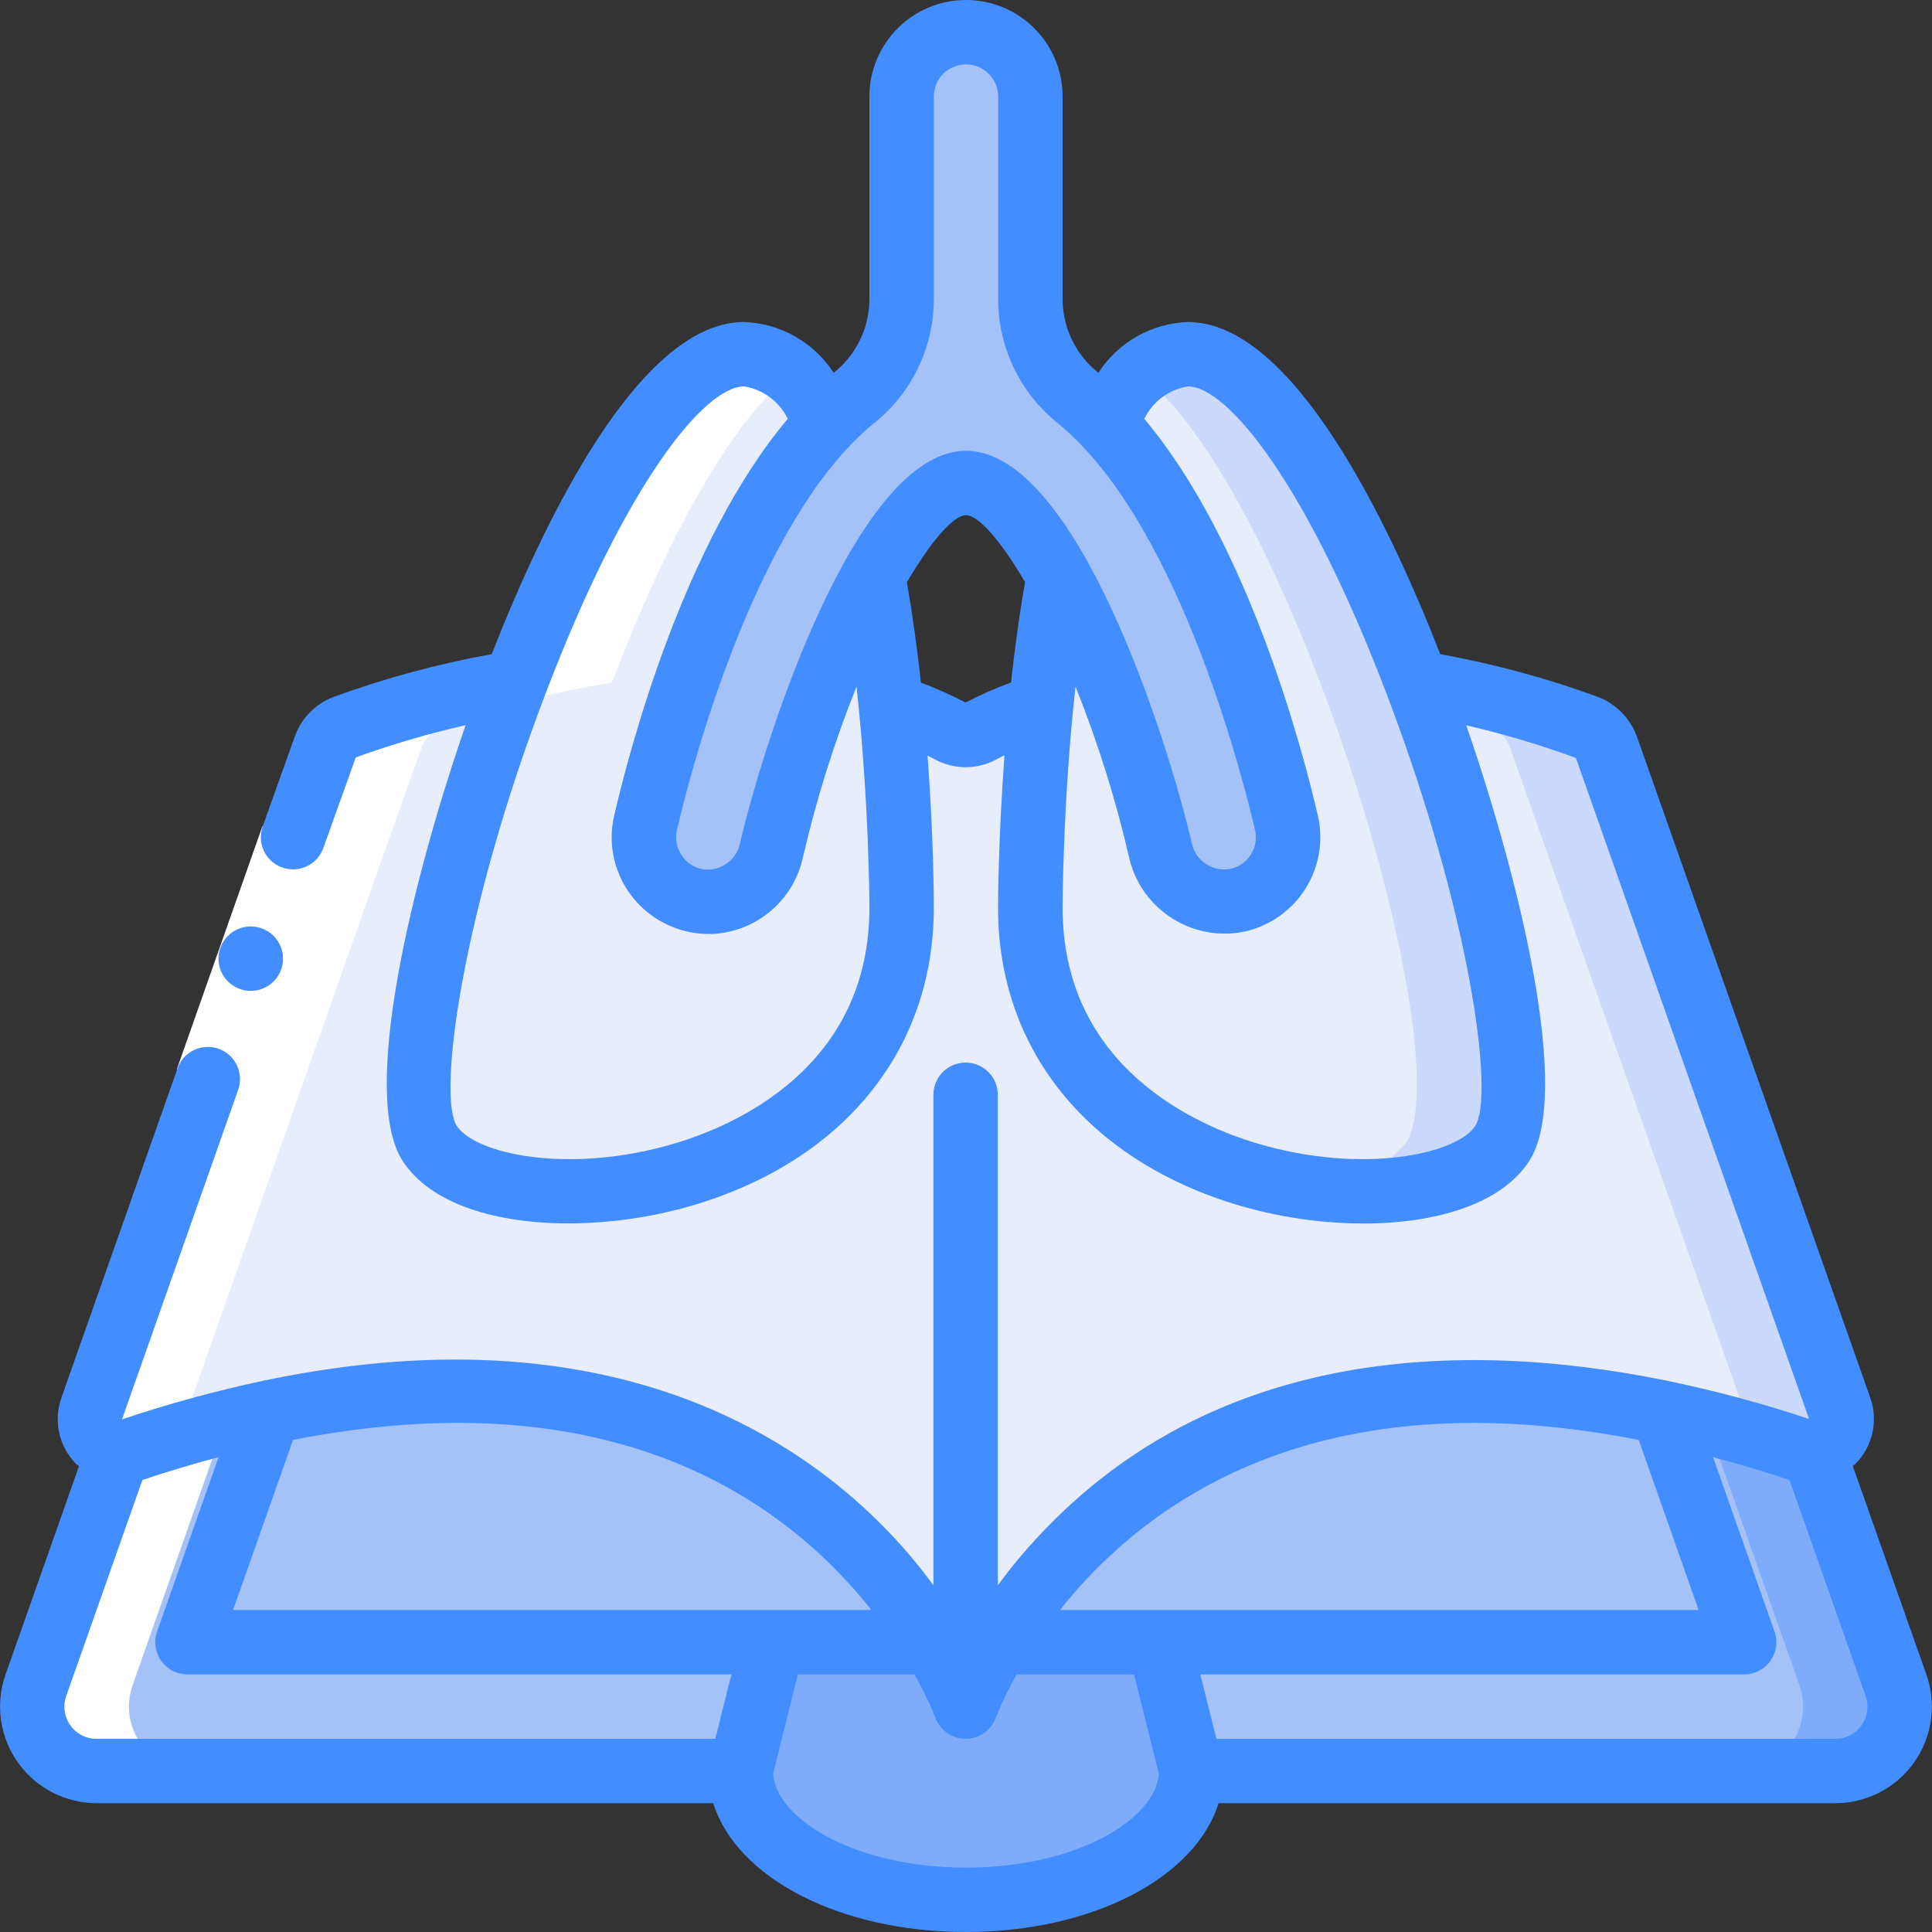 <svg height="512" viewBox="0 0 60 60" width="512" xmlns="http://www.w3.org/2000/svg"><rect x="0" y="0" width="60" height="60" fill="#333333" stroke="none"/><g id="Page-1" fill="none" fill-rule="evenodd"><g id="050---Medical-Book" fill-rule="nonzero"><path id="Shape" d="m57 55h-20l-1-4h18.17l-2.52-7.15c1.427.309 2.836.696 4.22 1.16.144.051.298.068.45.05l2.56 7.27c.217.612.125 1.291-.249 1.821s-.982.847-1.631.849z" fill="#a4c2f7"/><path id="Shape" d="m58.88 52.33-2.56-7.27c-.152.018-.306.001-.45-.05-1.384-.464-2.793-.851-4.22-1.16l.312.884c.3.094.6.173.908.276.144.051.298.068.45.05l2.56 7.27c.217.612.125 1.291-.249 1.821s-.982.847-1.631.849h3c.649-.001 1.257-.318 1.631-.849s.467-1.21.249-1.821z" fill="#7facfa"/><path id="Shape" d="m37 55c0 2.21-3.13 4-7 4s-7-1.79-7-4l1-4h4.99c.396.634.731 1.303 1 2 .271-.698.609-1.368 1.01-2h5z" fill="#7facfa"/><g fill="#a4c2f7"><path id="Shape" d="m24 51-1 4h-20c-.649-.001-1.257-.318-1.631-.849-.374-.531-.467-1.21-.249-1.821l2.56-7.27c.145.018.293 0.0.43-.05 1.389-.47 2.805-.857 4.24-1.16l-2.52 7.15z"/><path id="Shape" d="m54.17 51h-23.17c.423-.706.904-1.375 1.44-2 2.88-3.4 8.64-7.4 19.21-5.15z"/><path id="Shape" d="m28.98 51h-23.15l2.52-7.15c10.56-2.25 16.32 1.75 19.19 5.15.536.625 1.017 1.294 1.44 2z"/></g><path id="Shape" d="m56.32 45.06c-.152.018-.306.001-.45-.05-1.384-.464-2.793-.851-4.22-1.16-10.57-2.25-16.33 1.75-19.21 5.15-.536.625-1.017 1.294-1.44 2-.401.632-.739 1.302-1.01 2-.269-.697-.604-1.366-1-2h-.01c-.423-.706-.904-1.375-1.44-2-2.87-3.4-8.63-7.4-19.19-5.15-1.435.303-2.851.69-4.24 1.16-.137.05-.285.068-.43.05-.301-.035-.57-.204-.731-.461-.161-.257-.198-.572-.099-.859l6.25-17.74 1-2.8c.106-.284.328-.51.61-.62 1.714-.632 3.486-1.094 5.29-1.38-2.28 5.98-3.69 12.69-2.66 14.3 1.96 3.06 14.71 1.83 14.66-7.36 0 0 0-2.85-.33-6.23.631.213 1.243.477 1.83.79.304.16.666.16.97 0 .596-.316 1.219-.58 1.86-.79-.33 3.38-.33 6.23-.33 6.23-.05 9.19 12.7 10.42 14.66 7.36 1.03-1.61-.38-8.32-2.66-14.3 1.801.286 3.57.748 5.28 1.38.282.11.504.336.61.62l7.25 20.54c.097.285.06.598-.098.854-.159.256-.424.427-.722.466z" fill="#e8edfc"/><path id="Shape" d="m57.14 43.74-7.25-20.54c-.106-.284-.328-.51-.61-.62-1.71-.632-3.479-1.094-5.28-1.38.093.243.182.489.271.735.649.187 1.313.394 2.009.645.282.11.504.336.61.62l7.25 20.54c.085.24.071.503-.038.733.578.166 1.161.337 1.768.537.361.124.761.031 1.031-.239.27-.27.363-.67.239-1.031z" fill="#cad9fc"/><path id="Shape" d="m28 28.14c.05 9.19-12.7 10.42-14.66 7.36-1.03-1.61.38-8.32 2.66-14.3 2.05-5.39 4.8-10.2 7.11-10.2 1.08 0 1.93.84 2.58 2.14-3.42 3.58-5.22 10.62-5.64 12.41-.166.705.062 1.444.595 1.933.534.489 1.29.652 1.978.425.688-.227 1.199-.807 1.337-1.518.671-2.955 1.734-5.807 3.16-8.48.24 1.32.42 2.7.55 4 .33 3.38.33 6.23.33 6.23z" fill="#e8edfc"/><path id="Shape" d="m46.66 35.5c-1.96 3.06-14.71 1.83-14.66-7.36 0 0 0-2.85.33-6.23.13-1.3.3-2.68.55-4.01 1.434 2.696 2.5 5.571 3.17 8.55.21.908 1.018 1.551 1.95 1.55.151-.002.302-.019.45-.05.517-.119.966-.439 1.247-.889s.372-.994.253-1.511c-.42-1.79-2.22-8.83-5.64-12.41.65-1.3 1.5-2.14 2.58-2.14 2.31 0 5.06 4.81 7.11 10.2 2.28 5.98 3.69 12.69 2.66 14.3z" fill="#e8edfc"/><path id="Shape" d="m44 21.2c-2.05-5.39-4.8-10.2-7.11-10.2-.555.01-1.086.23-1.485.616 1.928 1.455 3.979 5.334 5.595 9.584 2.28 5.98 3.69 12.69 2.66 14.3-.722.837-1.756 1.343-2.86 1.4 2.665.342 5.1-.2 5.865-1.4 1.025-1.61-.385-8.32-2.665-14.3z" fill="#cad9fc"/><path id="Shape" d="m38.45 27.95c-.148.031-.299.048-.45.05-.932.001-1.74-.642-1.95-1.55-.67-2.979-1.736-5.854-3.17-8.55-.98-1.75-2.01-2.9-2.88-2.9s-1.9 1.16-2.88 2.91c-1.426 2.673-2.489 5.525-3.16 8.48-.138.711-.649 1.291-1.337 1.518-.688.227-1.444.064-1.978-.425-.534-.489-.761-1.229-.595-1.933.42-1.79 2.22-8.83 5.64-12.41.253-.271.523-.525.81-.76.927-.731 1.478-1.839 1.5-3.02v-6.36c.003-1.103.897-1.997 2-2 .531-.003 1.04.21 1.41.59.38.37.593.879.59 1.41v6.36c.022 1.181.573 2.289 1.5 3.02.287.235.557.489.81.76 3.42 3.58 5.22 10.62 5.64 12.41.12.517.029 1.061-.253 1.511s-.73.77-1.247.889z" fill="#a4c2f7"/><path id="Shape" d="m4.12 52.33 2.56-7.27c-.301-.035-.57-.204-.731-.461-.161-.257-.198-.572-.099-.859 7.244-20.561 5.887-16.725 7.25-20.54.106-.284.328-.51.61-.62 1.714-.632 3.486-1.094 5.29-1.38 1.616-4.25 3.667-8.129 5.595-9.584-.399-.386-.93-.606-1.485-.616-2.31 0-5.06 4.81-7.11 10.2-1.804.286-3.576.748-5.29 1.38-.282.11-.504.336-.61.62-1.363 3.815-.006-.021-7.25 20.54-.099.286-.063.602.099.859.161.257.43.426.731.461l-2.56 7.27c-.217.612-.125 1.291.249 1.821.374.531.982.847 1.631.849h3c-.649-.001-1.257-.318-1.631-.849-.374-.531-.467-1.21-.249-1.821z" fill="#fff"/><path id="Rectangle-path" d="m3.771 28.772h8v2h-8z" fill="#fff" transform="matrix(.332 -.943 .943 .332 -22.892 27.21)"/><path id="Shape" d="m57.54 45.528c.022-.02.049-.032.07-.053.544-.54.728-1.345.473-2.068l-7.251-20.542c-.209-.564-.651-1.01-1.212-1.225-1.59-.58-3.226-1.023-4.891-1.325-1.598-4.084-4.57-10.315-7.839-10.315-1.128.041-2.166.63-2.78 1.578-.68-.539-1.087-1.352-1.11-2.22v-6.358c0-1.657-1.343-3-3-3s-3 1.343-3 3v6.358c-.023.868-.43 1.681-1.11 2.22-.614-.948-1.652-1.537-2.78-1.578-3.269 0-6.241 6.232-7.839 10.315-1.677.303-3.326.749-4.927 1.334-.552.215-.984.658-1.186 1.215l-1 2.8c-.185.52.086 1.091.606 1.277.108.039.221.059.336.059.422-0.0.799-.266.941-.664l1.009-2.815c1.115-.403 2.254-.737 3.41-1-1.673 4.839-3.285 11.453-1.962 13.521.868 1.357 2.915 1.952 5.152 1.952 1.308-.004 2.608-.192 3.863-.559 4.712-1.394 7.511-4.87 7.487-9.292 0-.136 0-2.1-.194-4.678.079.04.157.08.217.113.601.332 1.331.332 1.932 0 .067-.037.15-.08.24-.124-.19 2.581-.2 4.552-.2 4.684-.024 4.428 2.775 7.9 7.487 9.3 1.255.367 2.555.555 3.862.559 2.238 0 4.285-.595 5.154-1.952 1.322-2.068-.29-8.68-1.962-13.519 1.155.266 2.292.605 3.405 1.013l7.241 20.529c-1.424-.476-2.876-.868-4.346-1.174-.051-.015-.102-.026-.155-.032-6.2-1.252-14.378-1.16-20.009 5.5-.251.3-.474.587-.684.871v-15.233c0-.552-.448-1-1-1s-1 .448-1 1v15.233c-.212-.287-.436-.578-.688-.878-2.721-3.225-8.753-7.826-20-5.5-.04.006-.08.014-.119.025-1.486.315-2.952.716-4.392 1.2l3.596-10.202c.133-.34.07-.726-.164-1.006-.234-.28-.603-.41-.961-.339-.358.071-.649.332-.759.68l-3.591 10.187v.005c-.26.719-.081 1.525.461 2.065.025.025.056.039.082.062l-2.279 6.468c-.325.918-.183 1.936.379 2.731.562.795 1.475 1.268 2.448 1.269h19.149c.722 2.309 3.911 4 7.847 4s7.125-1.691 7.847-4h19.157c.973-.002 1.885-.475 2.446-1.27.561-.795.702-1.813.377-2.73zm-30.411-32.374c1.163-.92 1.85-2.314 1.871-3.796v-6.358c0-.552.448-1 1-1s1 .448 1 1v6.358c.02 1.484.707 2.879 1.871 3.8.234.193.457.4.668.618.011.014.024.025.036.038 3.288 3.418 5.061 10.5 5.4 11.965.125.535-.205 1.071-.739 1.2-.539.117-1.075-.213-1.213-.747-.73-3.178-3.59-12.232-7.023-12.232-3.413 0-6.276 9.007-7.01 12.162-.085.454-.46.797-.92.842-.327.029-.646-.111-.847-.37-.197-.239-.271-.557-.2-.859.34-1.468 2.113-8.547 5.4-11.965.011-.013.024-.024.035-.038.212-.218.436-.425.671-.618zm-6.184 22.36c-3.289.973-6.2.322-6.762-.553-.6-.942.169-6.633 2.752-13.4 2.497-6.571 4.951-9.561 6.175-9.561.589.095 1.094.471 1.355 1.007-3.219 3.819-4.908 10.239-5.39 12.317-.213.905.009 1.857.6 2.575.579.707 1.447 1.114 2.361 1.106h.089c1.371-.066 2.526-1.046 2.813-2.389.417-1.804.973-3.574 1.662-5.293.392 3.575.4 6.777.4 6.823.027 5.026-4.226 6.827-6.055 7.368zm9.037-13.7c-.448-.233-.909-.438-1.382-.614-.111-1.023-.255-2.079-.436-3.117.774-1.32 1.459-2.083 1.836-2.083s1.062.761 1.834 2.077c-.181 1.038-.324 2.094-.435 3.117-.485.179-.958.388-1.417.625zm15.836 13.147c-.56.874-3.471 1.526-6.763.553-1.829-.541-6.082-2.342-6.055-7.374 0-.042.008-3.243.4-6.819.698 1.74 1.259 3.532 1.677 5.36.393 1.587 1.97 2.58 3.571 2.25l.029-.006c.776-.179 1.449-.659 1.871-1.334s.558-1.49.378-2.266c-.482-2.078-2.171-8.5-5.39-12.317.26-.536.766-.912 1.354-1.008 1.224 0 3.678 2.99 6.175 9.557 2.583 6.771 3.356 12.462 2.753 13.404zm5.074 9.758 1.861 5.281h-19.831c.094-.118.18-.234.282-.354 2.904-3.435 8.254-6.779 17.688-4.927zm-24.116 4.927c.1.12.188.236.282.354h-19.819l1.861-5.283c9.44-1.85 14.781 1.495 17.676 4.929zm-24.59 3.936c-.192-.267-.239-.611-.126-.92l2.362-6.7c.814-.272 1.6-.505 2.366-.71l-1.91 5.419c-.107.306-.058.646.13.91s.493.42.818.419h16.89l-.5 2h-19.216c-.324.004-.629-.152-.814-.418zm27.814 4.418c-3.466 0-5.9-1.519-5.991-2.915l.767-3.085h3.624c.244.429.459.873.643 1.331.141.401.519.669.944.669s.803-.268.944-.669c.182-.458.397-.903.643-1.331h3.643l.771 3.085c-.095 1.396-2.525 2.915-5.987 2.915zm27.811-4.418c-.185.264-.488.421-.811.418h-19.224l-.5-2h16.89c.324-0.0.628-.157.816-.422.187-.265.235-.604.127-.91l-1.909-5.416c.758.2 1.538.435 2.345.7h.025l2.362 6.7c.115.312.069.66-.125.93z" fill="#428dff"/><path id="Shape" d="m7.79 30.772c-.552.003-1.002-.443-1.005-.995s.443-1.002.995-1.005h.01c.552 0 1 .448 1 1s-.448 1-1 1z" fill="#428dff"/></g></g></svg>